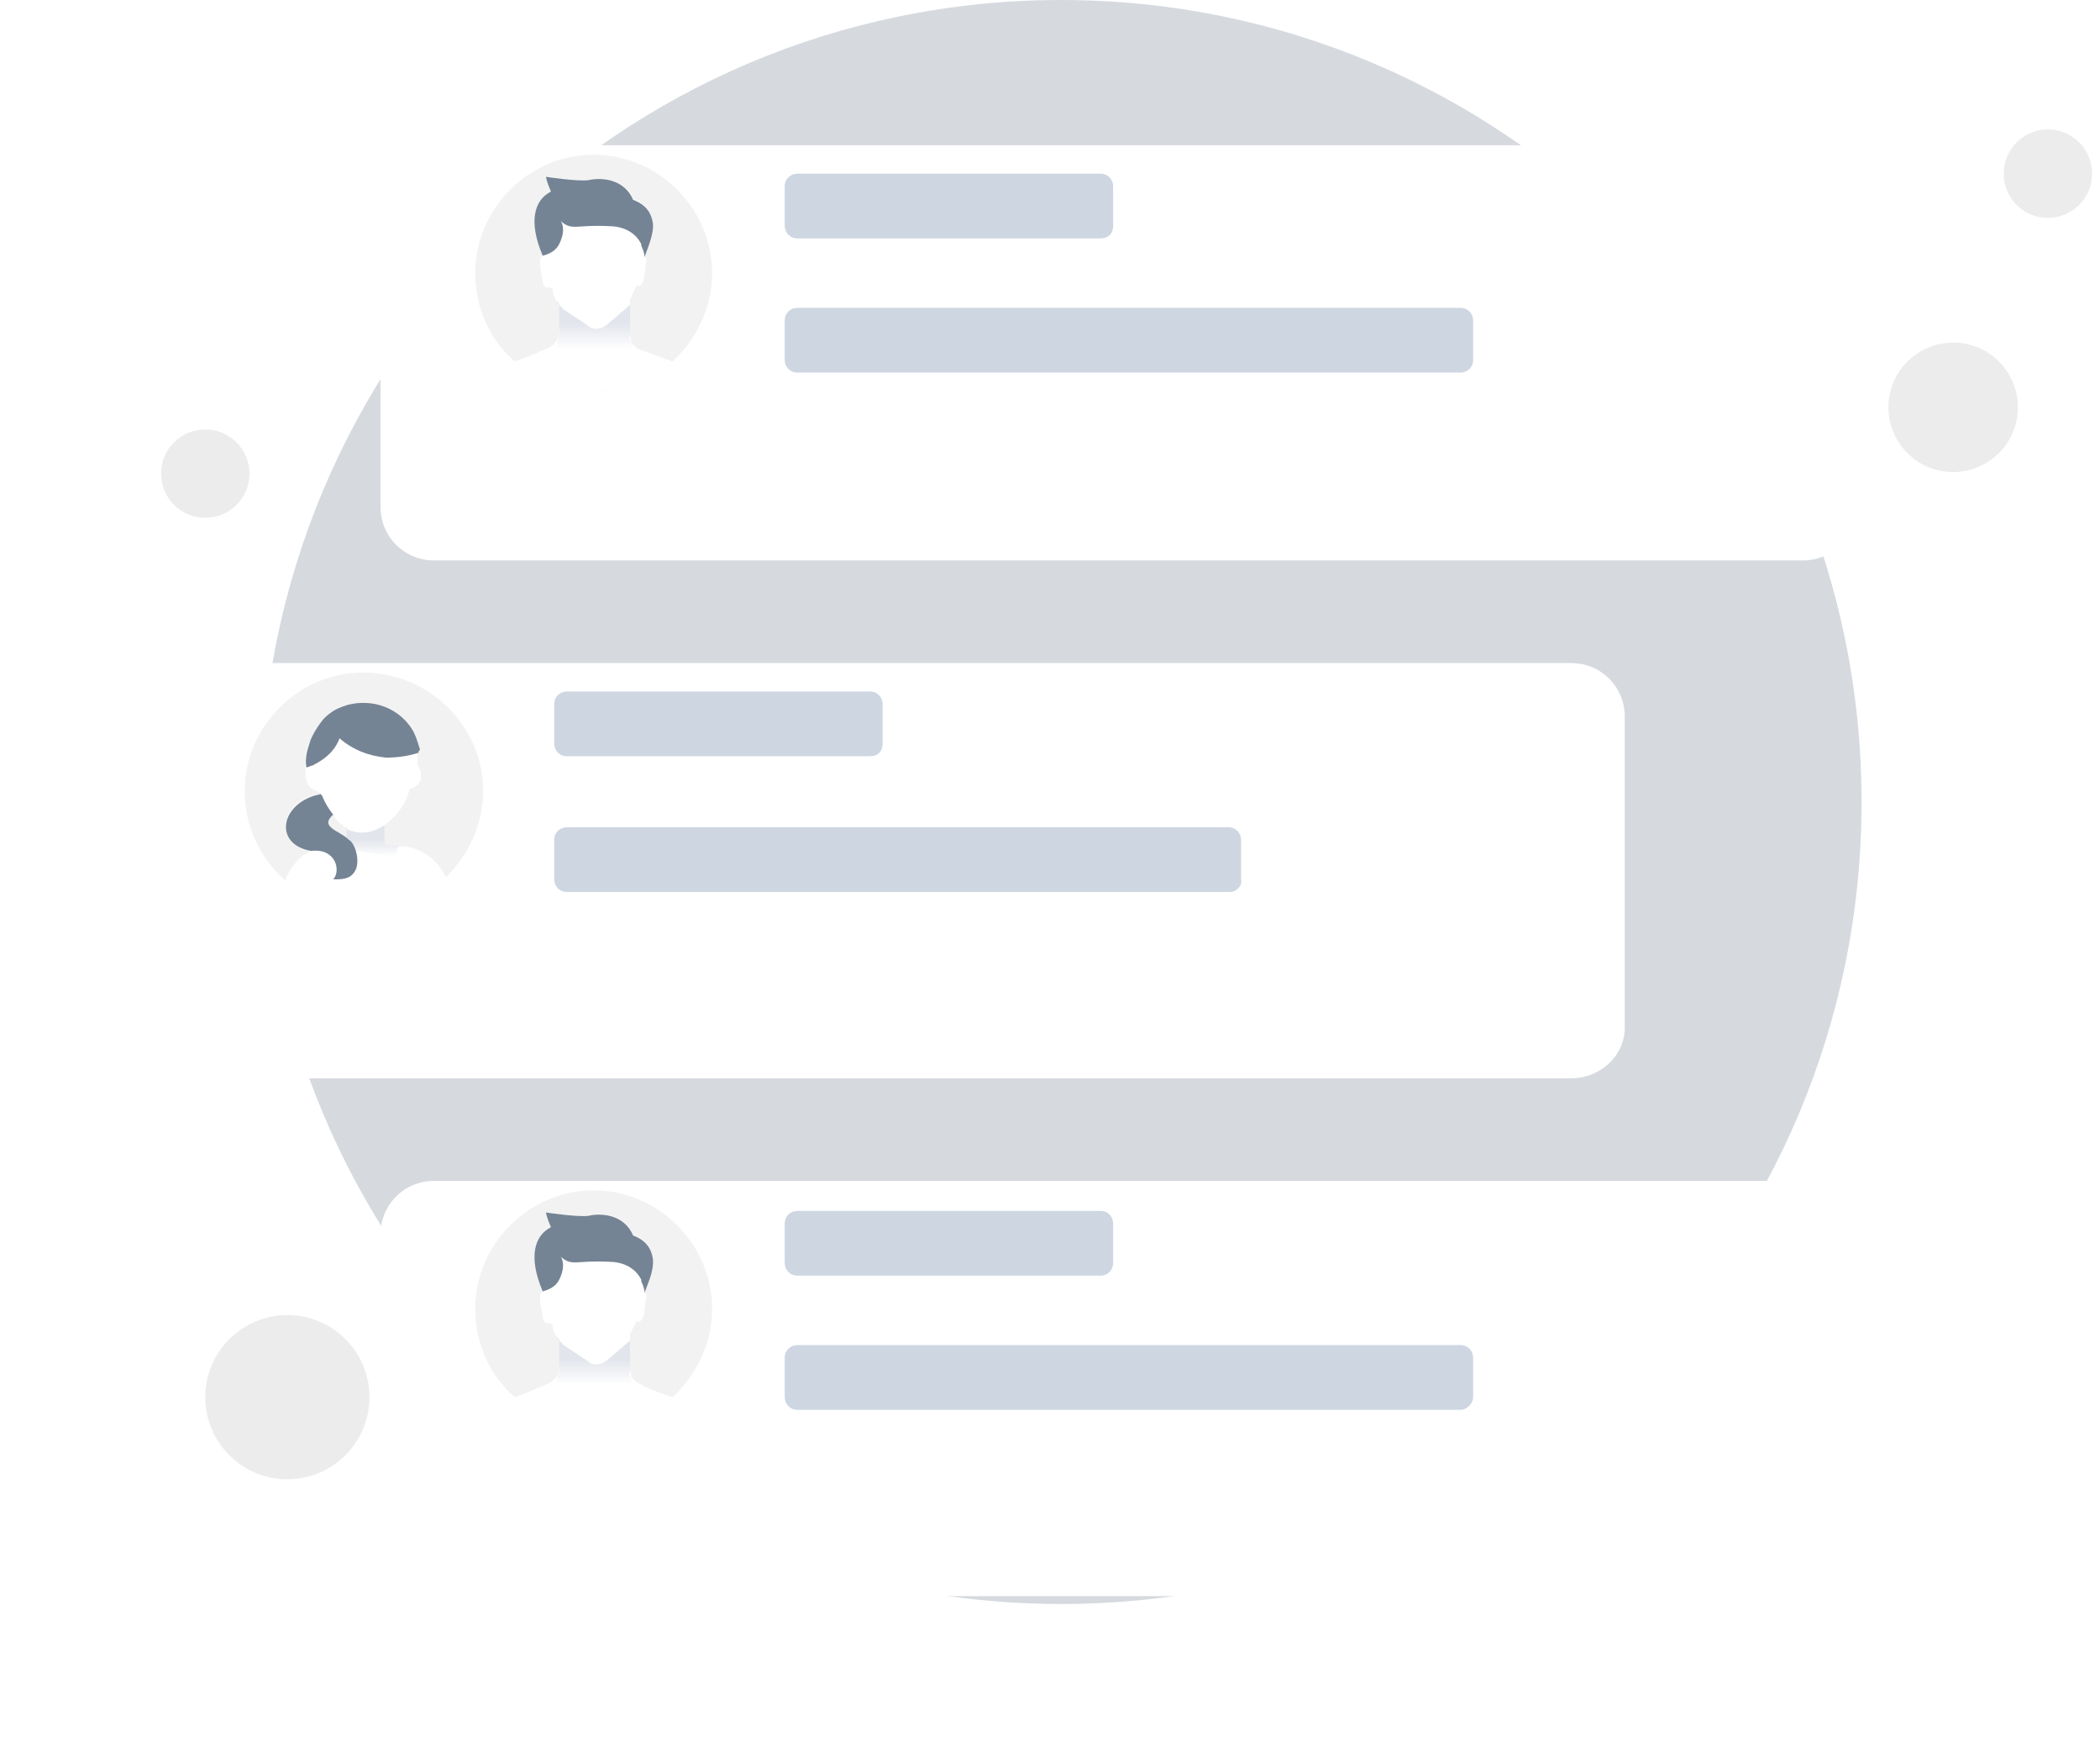 <svg width="133" height="111" viewBox="0 0 133 111" fill="none" xmlns="http://www.w3.org/2000/svg">
<path opacity="0.3" d="M67.2 101.6C95.2 101.6 117.9 78.9 117.9 50.8C117.9 22.7 95.2 0 67.2 0C39.2 0 16.5 22.7 16.5 50.8C16.5 78.9 39.2 101.6 67.2 101.6Z" fill="#758494"/>
<path opacity="0.3" d="M123.7 29.9C125.964 29.9 127.8 28.065 127.8 25.8C127.8 23.536 125.964 21.7 123.7 21.7C121.435 21.7 119.6 23.536 119.6 25.8C119.6 28.065 121.435 29.9 123.7 29.9Z" fill="#C0C0C0"/>
<path opacity="0.3" d="M129.7 13.8C131.247 13.8 132.5 12.547 132.5 11C132.5 9.454 131.247 8.2 129.7 8.2C128.154 8.2 126.9 9.454 126.9 11C126.9 12.547 128.154 13.8 129.7 13.8Z" fill="#C0C0C0"/>
<path opacity="0.3" d="M13 32.8C14.547 32.8 15.8 31.547 15.8 30C15.8 28.454 14.547 27.2 13 27.2C11.454 27.2 10.2 28.454 10.2 30C10.2 31.547 11.454 32.8 13 32.8Z" fill="#C0C0C0"/>
<path opacity="0.3" d="M18.2 93.7C21.072 93.7 23.4 91.372 23.4 88.5C23.4 85.628 21.072 83.3 18.2 83.3C15.328 83.3 13 85.628 13 88.5C13 91.372 15.328 93.7 18.2 93.7Z" fill="#C0C0C0"/>
<g filter="url(#filter0_d_389_4216)">
<path d="M114.2 30.5H27.5C25.6 30.5 24.1 29 24.1 27.1V7.6C24.1 5.7 25.6 4.2 27.5 4.2H114.1C116 4.2 117.5 5.7 117.5 7.6V27.1C117.6 29 116 30.5 114.2 30.5Z" fill="white"/>
</g>
<path d="M45.1 17.3C45.1 19.5 44.1 21.5 42.6 22.9C41.3 24.1 39.5 24.8 37.6 24.8C35.7 24.8 33.9 24.1 32.6 22.9C31 21.5 30.1 19.5 30.1 17.3C30.1 13.2 33.5 9.8 37.6 9.8C41.7 9.8 45.1 13.2 45.1 17.3Z" fill="#F2F2F2"/>
<path d="M42.6 22.9C41.3 24.1 39.5 24.8 37.6 24.8C35.7 24.8 33.9 24.1 32.6 22.9C33.2 22.7 33.9 22.4 34.8 22C35 21.9 35.2 21.7 35.3 21.5C35.4 21.4 35.4 21.2 35.4 21.1V19.2L35.3 19.1C35.1 18.9 35 18.6 35 18.3L34.8 18.2C34.3 18.3 34.4 17.8 34.2 16.8C34.2 16.4 34.2 16.3 34.4 16.2L34.6 16C33.7 13.9 34.1 12.6 35.1 12.1C34.8 11.4 34.8 11.2 34.8 11.2C34.8 11.2 36.8 11.5 37.4 11.4C38.3 11.2 39.6 11.4 40.1 12.6C40.9 12.9 41.2 13.4 41.3 14C41.4 14.9 40.9 15.9 40.8 16.2C40.9 16.3 41 16.4 40.9 16.7C40.8 17.6 40.8 18.2 40.3 18.1L39.9 19C39.9 19.1 39.9 19.1 39.9 19.2C39.9 19.3 39.9 19.6 39.9 21.2C39.9 21.4 40 21.6 40 21.7C40.1 21.9 40.3 22 40.4 22.1C41.3 22.4 42 22.7 42.6 22.9Z" fill="white"/>
<path d="M40.825 16.3C40.825 16.092 40.721 15.78 40.617 15.572V15.468C40.201 14.635 39.368 14.323 38.536 14.323C36.454 14.219 36.246 14.635 35.517 14.01C35.725 14.323 35.725 14.843 35.413 15.468C35.205 15.884 34.789 16.092 34.372 16.196C33.436 14.01 33.852 12.657 34.893 12.137C34.581 11.408 34.581 11.2 34.581 11.2C34.581 11.2 36.662 11.512 37.287 11.408C38.224 11.2 39.577 11.408 40.097 12.657C40.93 12.97 41.242 13.49 41.346 14.114C41.45 14.843 40.93 15.884 40.825 16.3Z" fill="#758494"/>
<path d="M40 21.701V22.101H35.3V21.601C35.4 21.501 35.4 21.301 35.4 21.201V19.301L35.3 19.201V19.101C35.4 19.301 35.5 19.401 35.7 19.601L37.2 20.601C37.5 20.901 38 20.901 38.4 20.601L39.8 19.401L39.9 19.301C39.9 19.401 39.9 19.701 39.9 21.301C39.8 21.401 39.9 21.501 40 21.701Z" fill="url(#paint0_linear_389_4216)"/>
<path d="M69.699 15.1H50.499C49.999 15.1 49.699 14.7 49.699 14.3V11.8C49.699 11.3 50.099 11 50.499 11H69.699C70.199 11 70.499 11.4 70.499 11.8V14.3C70.499 14.8 70.199 15.1 69.699 15.1Z" fill="#CED6E2"/>
<path d="M92.499 23.6H50.499C49.999 23.6 49.699 23.2 49.699 22.8V20.3C49.699 19.8 50.099 19.5 50.499 19.5H92.499C92.999 19.5 93.299 19.9 93.299 20.3V22.8C93.299 23.3 92.899 23.6 92.499 23.6Z" fill="#CED6E2"/>
<g filter="url(#filter1_d_389_4216)">
<path d="M114.2 96.1H27.5C25.6 96.1 24.1 94.6 24.1 92.7V73.2C24.1 71.3 25.6 69.8 27.5 69.8H114.1C116 69.8 117.5 71.3 117.5 73.2V92.7C117.6 94.6 116 96.1 114.2 96.1Z" fill="white"/>
</g>
<path d="M45.1 82.899C45.1 85.099 44.1 87.099 42.6 88.499C41.3 89.699 39.5 90.399 37.6 90.399C35.7 90.399 33.9 89.699 32.6 88.499C31 87.099 30.1 85.099 30.1 82.899C30.1 78.799 33.5 75.399 37.6 75.399C41.7 75.399 45.1 78.799 45.1 82.899Z" fill="#F2F2F2"/>
<path d="M42.6 88.5C41.3 89.7 39.5 90.4 37.6 90.4C35.7 90.4 33.9 89.7 32.6 88.5C33.2 88.3 33.9 88 34.8 87.6C35 87.5 35.2 87.3 35.3 87.1C35.4 87 35.4 86.8 35.4 86.7V84.8L35.3 84.7C35.1 84.5 35 84.2 35 83.9L34.8 83.8C34.3 83.9 34.4 83.4 34.2 82.4C34.2 82 34.2 81.9 34.4 81.8L34.6 81.6C33.7 79.5 34.1 78.2 35.1 77.7C34.8 77 34.8 76.8 34.8 76.8C34.8 76.8 36.8 77.1 37.4 77C38.3 76.8 39.6 77 40.1 78.2C40.9 78.5 41.2 79 41.3 79.6C41.4 80.5 40.9 81.5 40.8 81.8C40.9 81.9 41 82 40.9 82.3C40.8 83.2 40.8 83.8 40.3 83.7L39.9 84.5C39.9 84.6 39.9 84.6 39.9 84.7C39.9 84.8 39.9 85.1 39.9 86.7C39.9 86.9 40 87.1 40 87.2C40.1 87.4 40.3 87.5 40.4 87.6C41.3 88.1 42 88.3 42.6 88.5Z" fill="white"/>
<path d="M40.825 81.9C40.825 81.692 40.721 81.379 40.617 81.171V81.067C40.201 80.234 39.368 79.922 38.536 79.922C36.454 79.818 36.246 80.234 35.517 79.61C35.725 79.922 35.725 80.443 35.413 81.067C35.205 81.484 34.789 81.692 34.372 81.796C33.436 79.61 33.852 78.257 34.893 77.737C34.581 77.008 34.581 76.8 34.581 76.8C34.581 76.8 36.662 77.112 37.287 77.008C38.224 76.8 39.577 77.008 40.097 78.257C40.93 78.569 41.242 79.09 41.346 79.714C41.45 80.547 40.93 81.484 40.825 81.9Z" fill="#758494"/>
<path d="M40 87.3V87.7H35.3V87.2C35.4 87.1 35.4 86.9 35.4 86.8V84.9L35.3 84.8V84.7C35.4 84.9 35.5 85 35.7 85.2L37.2 86.2C37.5 86.5 38 86.5 38.4 86.2L39.8 85L39.9 84.9C39.9 85 39.9 85.3 39.9 86.9C39.8 87 39.9 87.2 40 87.3Z" fill="url(#paint1_linear_389_4216)"/>
<path d="M69.699 80.8H50.499C49.999 80.8 49.699 80.4 49.699 80V77.5C49.699 77 50.099 76.7 50.499 76.7H69.699C70.199 76.7 70.499 77.1 70.499 77.5V80C70.499 80.4 70.199 80.8 69.699 80.8Z" fill="#CED6E2"/>
<path d="M92.499 89.3H50.499C49.999 89.3 49.699 88.9 49.699 88.5V86C49.699 85.5 50.099 85.2 50.499 85.2H92.499C92.999 85.2 93.299 85.6 93.299 86V88.5C93.299 88.9 92.899 89.3 92.499 89.3Z" fill="#CED6E2"/>
<g filter="url(#filter2_d_389_4216)">
<path d="M99.5 63.3H12.9C11 63.3 9.5 61.8 9.5 59.9V40.4C9.5 38.5 11 37 12.9 37H99.5C101.4 37 102.9 38.5 102.9 40.4V59.9C103 61.8 101.4 63.3 99.5 63.3Z" fill="white"/>
</g>
<path d="M55.1 47.9H35.9C35.4 47.9 35.1 47.5 35.1 47.1V44.6C35.1 44.1 35.5 43.8 35.9 43.8H55.1C55.6 43.8 55.9 44.2 55.9 44.6V47.1C55.9 47.6 55.6 47.9 55.1 47.9Z" fill="#CED6E2"/>
<path d="M77.9 56.499H35.9C35.4 56.499 35.1 56.099 35.1 55.699V53.199C35.1 52.699 35.5 52.399 35.9 52.399H77.8C78.3 52.399 78.6 52.799 78.6 53.199V55.699C78.7 56.099 78.3 56.499 77.9 56.499Z" fill="#CED6E2"/>
<path d="M30.6 50.1C30.6 52.2 29.7 54.1 28.3 55.5C28.2 55.6 28.2 55.6 28.1 55.7C26.8 56.9 25 57.6 23.1 57.6C21.2 57.6 19.5 56.9 18.2 55.8C18.2 55.8 18.2 55.8 18.1 55.8C16.5 54.4 15.5 52.4 15.5 50.1C15.5 46 18.9 42.6 23 42.6C27.2 42.6 30.6 46 30.6 50.1Z" fill="#F2F2F2"/>
<path d="M28.271 55.651C27.966 54.942 27.459 54.333 26.648 53.928C26.242 53.725 25.938 53.623 25.431 53.623H25.127C24.417 53.623 24.316 53.522 24.316 53.522V52.305C25.127 51.697 25.735 50.885 25.938 49.972C26.445 49.871 26.75 49.465 26.648 48.958C26.648 48.756 26.445 48.553 26.445 48.35C26.445 48.249 26.445 48.147 26.445 48.046C26.445 47.944 26.445 47.944 26.445 47.843C26.445 47.742 26.445 47.742 26.445 47.64C26.445 47.234 26.344 46.93 26.04 46.525C25.431 45.409 24.214 44.699 22.896 44.699C22.592 44.699 22.389 44.699 22.085 44.801C21.578 44.902 21.172 45.105 20.766 45.409C20.665 45.511 20.665 45.511 20.564 45.612C20.564 45.612 20.564 45.612 20.462 45.713C20.056 46.119 19.752 46.626 19.549 47.133C19.347 47.64 19.347 48.249 19.347 48.857C19.347 48.857 19.347 48.857 19.347 48.958C19.347 49.06 19.347 49.06 19.347 49.161C19.347 49.161 19.347 49.263 19.245 49.263C19.448 49.06 19.347 49.364 19.448 49.567C19.651 50.074 19.955 49.972 20.361 50.277C20.361 50.277 20.361 50.277 20.259 50.277L19.854 50.378C17.623 51.088 17.42 53.42 19.651 53.928C19.448 54.029 19.347 54.13 19.245 54.13C18.637 54.637 18.231 55.246 18.028 55.854C19.347 56.97 21.071 57.68 22.997 57.68C24.924 57.68 26.75 56.97 28.068 55.753C28.169 55.854 28.271 55.753 28.271 55.651C28.372 55.651 28.372 55.651 28.271 55.651ZM21.983 53.218C21.882 53.116 21.78 53.015 21.78 53.015C21.679 52.913 21.578 52.913 21.476 52.812C21.476 52.812 21.375 52.812 21.375 52.711C21.071 52.508 20.766 52.305 20.665 52.001C20.665 51.899 20.766 51.697 20.969 51.494C21.071 51.595 21.172 51.697 21.273 51.899C21.375 52.001 21.476 52.102 21.578 52.203C21.679 52.203 21.78 52.305 21.78 52.406C21.78 52.406 21.78 52.406 21.882 52.406C21.882 52.406 21.882 52.406 21.983 52.406V53.218Z" fill="white"/>
<path d="M25.25 53.566C25.15 53.966 24.95 54.266 24.95 54.266L21.15 53.666L21.35 52.666C21.35 52.666 21.45 52.666 21.45 52.766C21.55 52.866 21.65 52.866 21.75 52.966C21.85 52.966 21.85 53.066 21.95 53.166V52.466C21.95 52.466 21.95 52.466 21.85 52.466C22.45 52.766 23.25 52.966 24.35 52.266V53.466C24.45 53.466 24.55 53.566 25.25 53.566Z" fill="url(#paint2_linear_389_4216)"/>
<path d="M24.46 47.989C25.174 47.989 25.887 47.887 26.499 47.683C26.499 47.683 26.499 47.581 26.601 47.479C26.499 47.173 26.397 46.766 26.193 46.358C25.582 45.237 24.359 44.523 23.034 44.523C22.728 44.523 22.435 44.545 22.026 44.647C21.482 44.813 21.229 44.96 21.1 45.038C21.1 45.038 20.802 45.238 20.588 45.441C20.373 45.643 19.874 46.358 19.671 46.867C19.467 47.479 19.302 47.999 19.404 48.61C19.506 48.61 19.671 48.498 19.772 48.498C20.588 48.09 21.199 47.581 21.505 46.766C22.32 47.479 23.339 47.887 24.46 47.989Z" fill="#758494"/>
<path d="M21 51.6C21.1 51.7 21.2 51.8 21.3 51.9C21.2 51.8 21.1 51.7 21 51.6Z" fill="#3973F4"/>
<path d="M22.4 55.3C22.1 55.7 21.6 55.7 21.1 55.7C21.6 55.2 21.3 53.7 19.7 53.9C17.4 53.5 17.7 51.1 19.9 50.4L20.3 50.3C20.3 50.3 20.3 50.3 20.4 50.4C20.6 50.9 20.8 51.2 21.1 51.6C20.2 52.4 21.5 52.6 22.1 53.2C22.5 53.4 22.9 54.7 22.4 55.3Z" fill="#758494"/>
<defs>
<filter id="filter0_d_389_4216" x="15.1" y="0.2" width="111.404" height="44.3" filterUnits="userSpaceOnUse" color-interpolation-filters="sRGB">
<feFlood flood-opacity="0" result="BackgroundImageFix"/>
<feColorMatrix in="SourceAlpha" type="matrix" values="0 0 0 0 0 0 0 0 0 0 0 0 0 0 0 0 0 0 127 0" result="hardAlpha"/>
<feOffset dy="5"/>
<feGaussianBlur stdDeviation="4.5"/>
<feColorMatrix type="matrix" values="0 0 0 0 0.398 0 0 0 0 0.477 0 0 0 0 0.575 0 0 0 0.17 0"/>
<feBlend mode="normal" in2="BackgroundImageFix" result="effect1_dropShadow_389_4216"/>
<feBlend mode="normal" in="SourceGraphic" in2="effect1_dropShadow_389_4216" result="shape"/>
</filter>
<filter id="filter1_d_389_4216" x="15.1" y="65.8" width="111.404" height="44.3" filterUnits="userSpaceOnUse" color-interpolation-filters="sRGB">
<feFlood flood-opacity="0" result="BackgroundImageFix"/>
<feColorMatrix in="SourceAlpha" type="matrix" values="0 0 0 0 0 0 0 0 0 0 0 0 0 0 0 0 0 0 127 0" result="hardAlpha"/>
<feOffset dy="5"/>
<feGaussianBlur stdDeviation="4.5"/>
<feColorMatrix type="matrix" values="0 0 0 0 0.398 0 0 0 0 0.477 0 0 0 0 0.575 0 0 0 0.17 0"/>
<feBlend mode="normal" in2="BackgroundImageFix" result="effect1_dropShadow_389_4216"/>
<feBlend mode="normal" in="SourceGraphic" in2="effect1_dropShadow_389_4216" result="shape"/>
</filter>
<filter id="filter2_d_389_4216" x="0.5" y="33" width="111.404" height="44.3" filterUnits="userSpaceOnUse" color-interpolation-filters="sRGB">
<feFlood flood-opacity="0" result="BackgroundImageFix"/>
<feColorMatrix in="SourceAlpha" type="matrix" values="0 0 0 0 0 0 0 0 0 0 0 0 0 0 0 0 0 0 127 0" result="hardAlpha"/>
<feOffset dy="5"/>
<feGaussianBlur stdDeviation="4.5"/>
<feColorMatrix type="matrix" values="0 0 0 0 0.398 0 0 0 0 0.477 0 0 0 0 0.575 0 0 0 0.17 0"/>
<feBlend mode="normal" in2="BackgroundImageFix" result="effect1_dropShadow_389_4216"/>
<feBlend mode="normal" in="SourceGraphic" in2="effect1_dropShadow_389_4216" result="shape"/>
</filter>
<linearGradient id="paint0_linear_389_4216" x1="37.651" y1="22.119" x2="37.651" y2="20.466" gradientUnits="userSpaceOnUse">
<stop stop-color="white"/>
<stop offset="1" stop-color="#E2E5EC"/>
</linearGradient>
<linearGradient id="paint1_linear_389_4216" x1="37.651" y1="87.719" x2="37.651" y2="86.066" gradientUnits="userSpaceOnUse">
<stop stop-color="white"/>
<stop offset="1" stop-color="#E2E5EC"/>
</linearGradient>
<linearGradient id="paint2_linear_389_4216" x1="23.202" y1="54.278" x2="23.202" y2="53.176" gradientUnits="userSpaceOnUse">
<stop stop-color="white"/>
<stop offset="1" stop-color="#E2E5EC"/>
</linearGradient>
</defs>
</svg>
